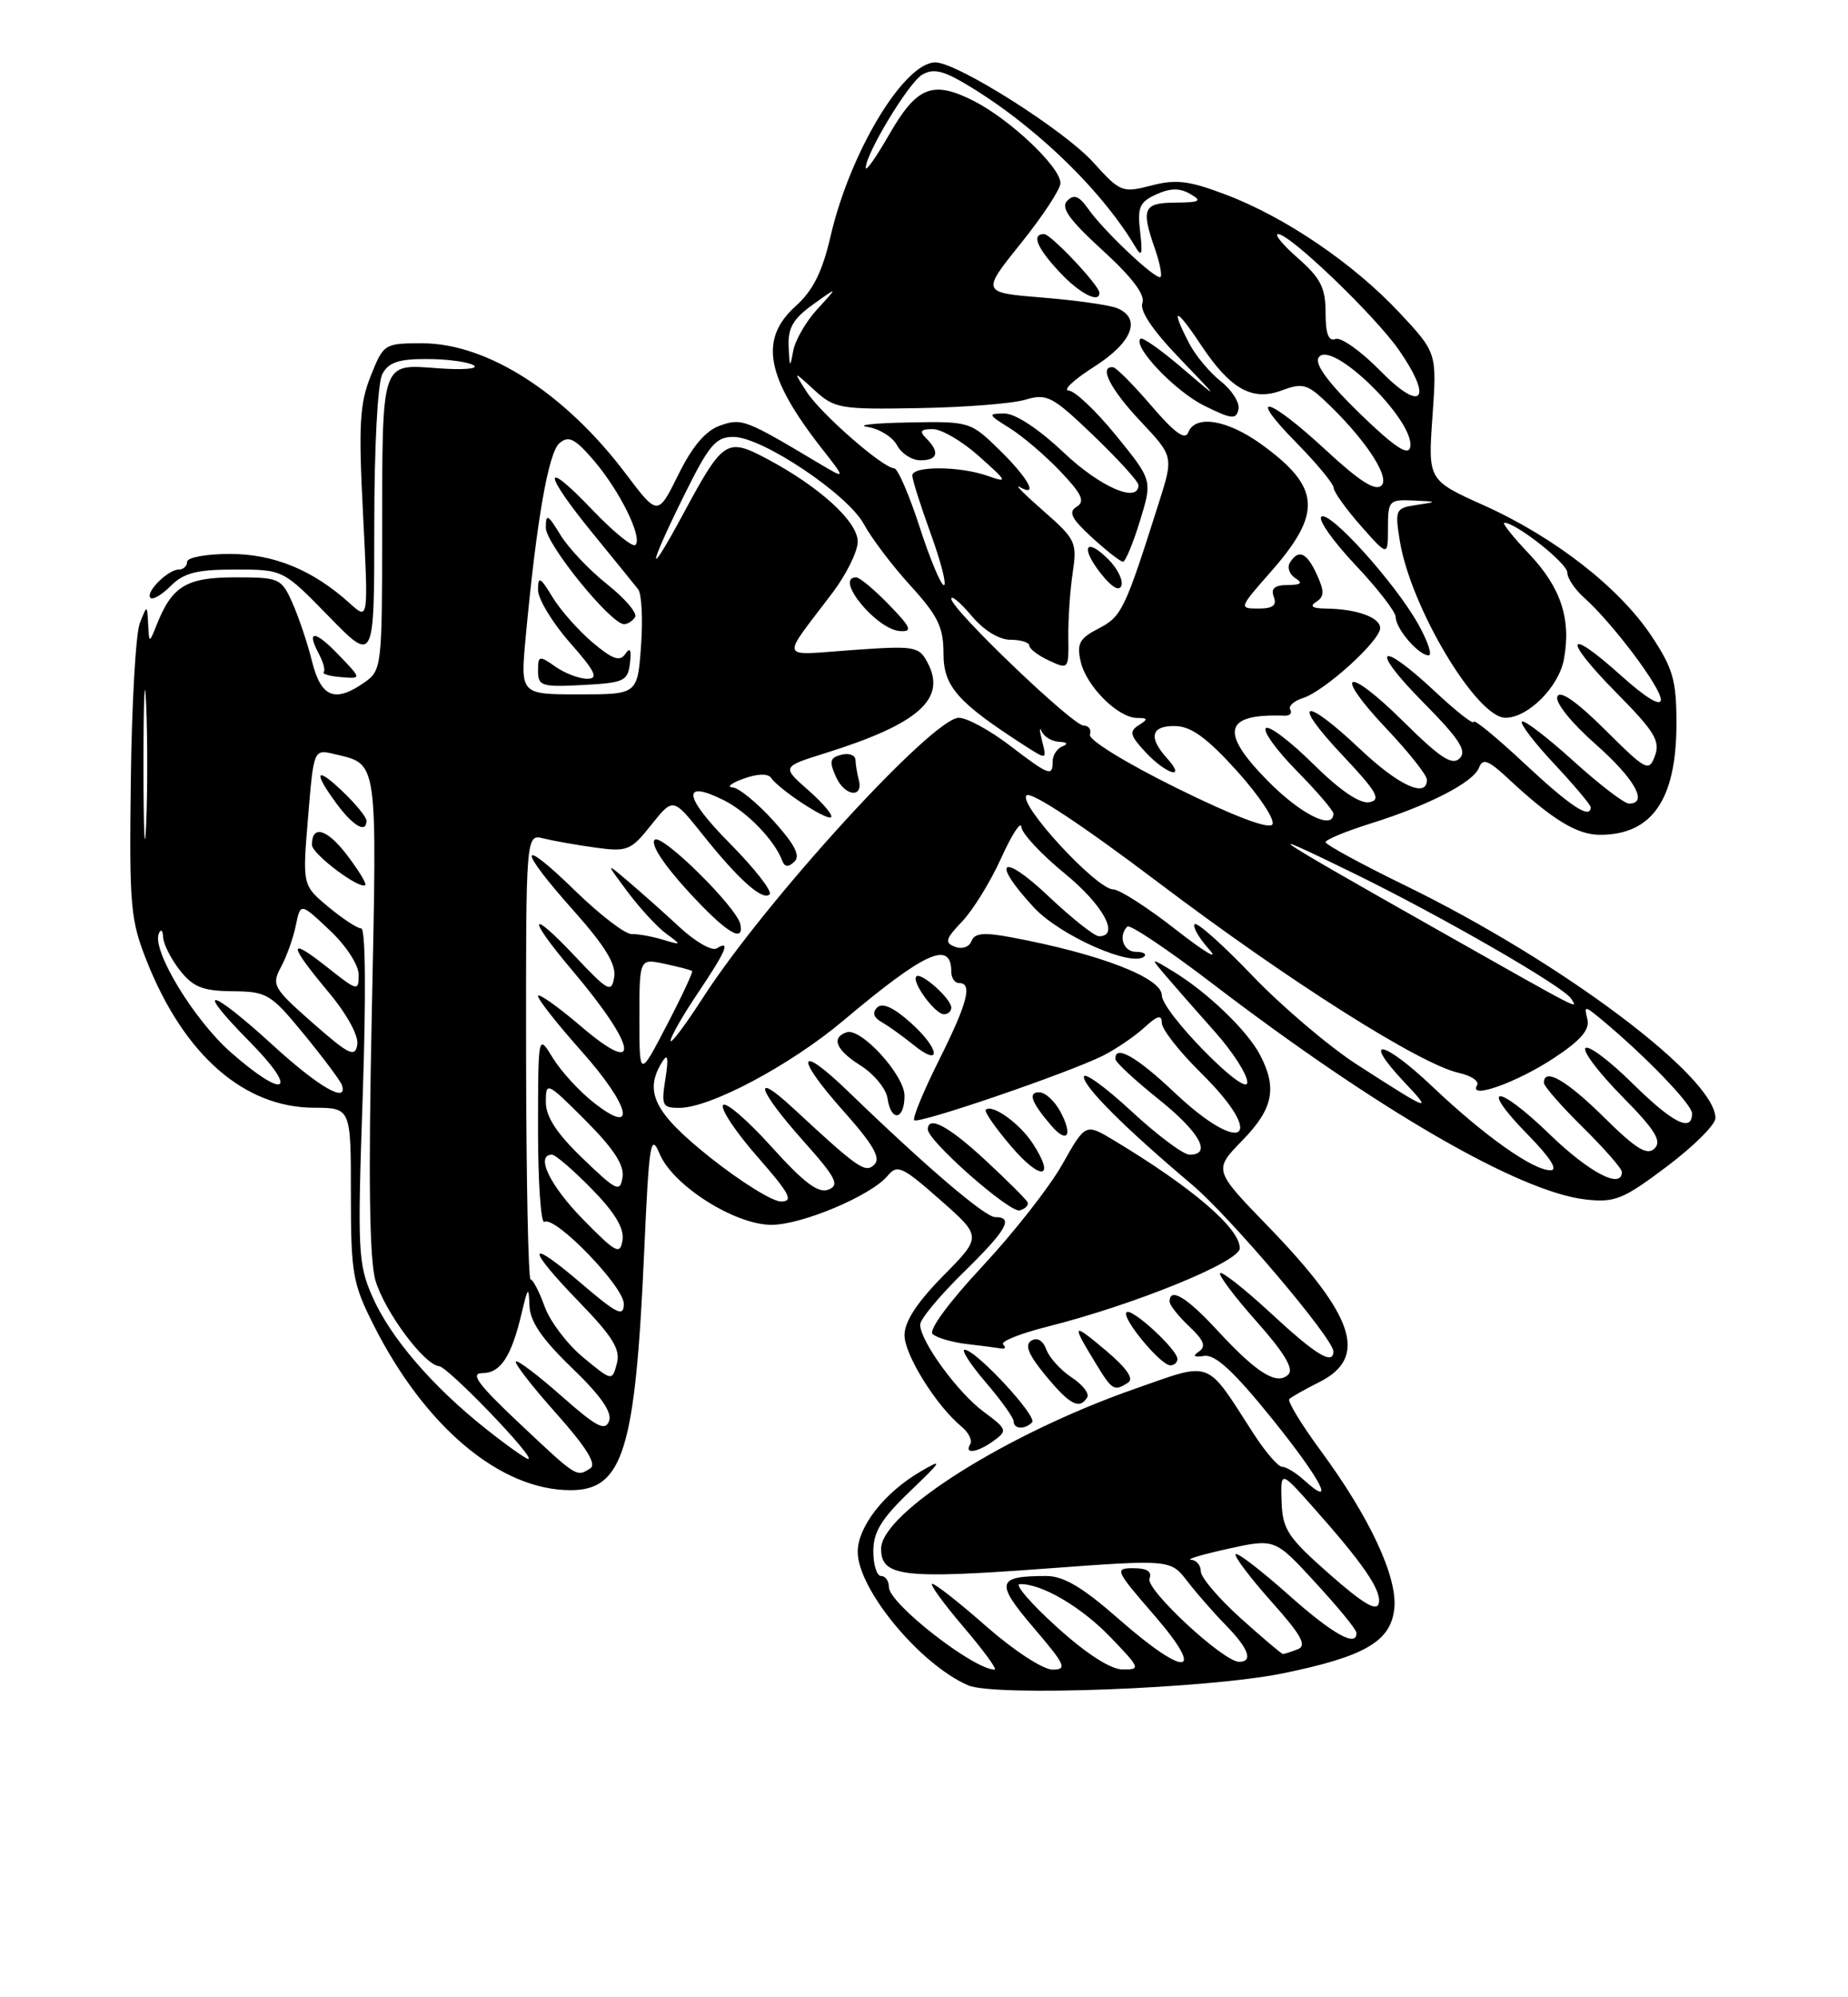 <?xml version="1.0" encoding="UTF-8" standalone="no"?>
<!DOCTYPE svg PUBLIC "-//W3C//DTD SVG 1.1//EN" "http://www.w3.org/Graphics/SVG/1.1/DTD/svg11.dtd" >
<svg xmlns="http://www.w3.org/2000/svg" xmlns:xlink="http://www.w3.org/1999/xlink" version="1.1" viewBox="0 0 237 256">
 <g >
 <path fill="currentColor"
d=" M 164.51 214.48 C 175.07 212.32 178.41 210.37 178.82 206.11 C 179.21 202.08 175.64 194.44 169.37 185.93 C 166.89 182.56 165.08 179.58 165.35 179.32 C 165.62 179.05 167.34 178.08 169.17 177.16 C 175.51 174.00 173.78 168.71 162.67 157.23 C 155.63 149.97 155.63 149.97 159.31 146.19 C 163.28 142.13 163.83 139.48 161.59 135.20 C 159.96 132.09 154.86 127.19 150.50 124.54 C 147.50 122.71 147.50 122.71 149.54 125.11 C 150.66 126.42 153.47 129.63 155.79 132.23 C 158.11 134.83 159.98 137.75 159.96 138.73 C 159.92 140.83 149.00 129.71 149.00 127.57 C 149.00 125.32 141.02 122.25 129.65 120.13 C 126.16 119.48 124.99 119.59 124.59 120.62 C 124.30 121.38 123.38 121.70 122.48 121.35 C 121.11 120.83 121.25 120.35 123.38 118.12 C 124.76 116.68 127.02 113.03 128.39 110.00 C 129.76 106.97 130.93 105.17 130.99 106.00 C 131.05 106.83 133.55 109.51 136.55 111.96 C 141.48 115.99 143.67 120.00 140.94 120.00 C 140.36 120.00 137.43 117.68 134.44 114.85 C 128.41 109.15 127.00 110.29 132.61 116.33 C 135.98 119.95 145.28 124.05 146.77 122.57 C 147.08 122.26 146.58 122.00 145.67 122.00 C 144.07 122.00 143.38 119.95 144.58 118.76 C 144.89 118.44 149.73 121.68 155.33 125.95 C 176.64 142.24 194.85 152.78 203.34 153.74 C 207.11 154.16 208.15 153.74 213.76 149.52 C 217.19 146.94 220.00 144.15 220.00 143.31 C 220.00 138.07 200.24 123.26 180.24 113.51 C 174.61 110.77 170.00 108.26 170.00 107.94 C 170.00 107.63 172.59 106.55 175.75 105.56 C 183.29 103.20 188.95 100.28 189.68 98.39 C 190.15 97.16 190.87 97.42 193.38 99.76 C 199.08 105.07 202.24 107.00 205.20 107.00 C 211.89 107.00 215.00 102.46 215.00 92.72 C 215.00 87.23 214.56 85.68 211.82 81.55 C 207.72 75.36 199.42 68.88 190.34 64.79 C 183.13 61.55 183.13 61.55 183.71 53.38 C 184.28 45.22 184.28 45.22 179.48 40.08 C 173.59 33.79 164.86 27.85 157.24 24.96 C 152.50 23.16 150.83 22.95 147.65 23.78 C 143.92 24.74 143.67 24.64 140.20 20.80 C 136.48 16.68 122.75 8.00 119.96 8.00 C 115.95 8.00 109.03 19.46 106.53 30.23 C 105.46 34.85 104.28 37.22 102.04 39.24 C 97.33 43.47 98.22 48.32 105.39 57.48 C 108.50 61.45 108.50 61.45 105.00 59.37 C 95.55 53.73 95.13 53.57 92.34 54.55 C 90.49 55.20 88.80 57.19 87.00 60.83 C 84.36 66.16 84.36 66.16 80.23 60.69 C 72.44 50.37 62.48 44.00 54.15 44.00 C 49.29 44.00 49.19 44.06 47.54 48.20 C 46.12 51.75 45.97 54.47 46.56 65.95 C 47.25 79.50 47.25 79.50 44.88 77.35 C 40.14 73.06 35.14 71.00 29.47 71.00 C 26.46 71.00 24.00 71.45 24.00 72.00 C 24.00 72.55 23.52 73.00 22.93 73.00 C 21.54 73.00 18.60 75.93 19.30 76.63 C 19.59 76.93 20.77 76.23 21.92 75.08 C 23.58 73.42 25.25 73.00 30.15 73.00 C 36.31 73.00 36.31 73.00 42.15 78.99 C 48.00 84.99 48.00 84.99 48.00 67.43 C 48.00 57.24 48.43 49.06 49.04 47.93 C 49.84 46.44 51.14 46.00 54.79 46.02 C 57.38 46.02 60.07 46.39 60.76 46.83 C 61.45 47.27 59.38 47.44 56.15 47.20 C 48.80 46.67 49.03 45.98 49.01 68.69 C 49.00 85.32 48.93 85.94 46.78 87.44 C 42.95 90.13 41.18 89.42 40.01 84.75 C 39.43 82.41 38.29 79.04 37.49 77.25 C 36.09 74.12 35.82 74.00 30.17 74.00 C 23.93 74.00 22.08 75.11 20.12 80.02 C 19.13 82.50 19.13 82.50 19.00 80.00 C 18.87 77.50 18.87 77.50 17.94 79.84 C 17.42 81.12 16.90 90.12 16.78 99.84 C 16.57 116.24 16.72 117.91 18.86 123.28 C 23.63 135.24 31.31 141.95 40.25 141.98 C 45.00 142.00 45.00 142.00 45.00 153.03 C 45.00 163.22 45.22 164.49 47.91 169.83 C 54.52 182.92 64.17 191.00 73.17 191.00 C 79.90 191.00 81.48 185.91 82.61 160.52 C 83.24 146.42 83.44 145.14 84.60 147.90 C 86.31 151.97 94.26 157.00 98.95 156.99 C 102.88 156.98 111.75 153.23 113.85 150.69 C 115.07 149.21 115.73 149.52 120.56 153.78 C 125.93 158.50 125.93 158.50 120.96 163.53 C 117.61 166.93 116.00 169.39 116.00 171.13 C 116.00 173.66 120.08 180.19 123.32 182.86 C 124.23 183.61 124.73 184.63 124.43 185.11 C 123.60 186.45 125.37 186.18 127.47 184.65 C 129.22 183.37 129.15 183.17 126.18 180.97 C 122.81 178.49 117.99 171.87 118.01 169.77 C 118.02 169.07 120.50 166.09 123.51 163.14 C 129.10 157.67 130.07 156.00 127.63 156.00 C 126.32 156.00 118.77 149.55 108.75 139.87 C 102.26 133.60 101.86 135.33 108.17 142.41 C 111.95 146.64 112.98 148.42 112.15 149.25 C 110.98 150.42 110.12 149.82 101.75 142.07 C 96.37 137.08 97.13 139.62 102.99 146.20 C 107.23 150.95 107.72 151.90 106.24 152.48 C 104.94 152.99 103.08 151.58 98.90 146.94 C 95.81 143.52 93.03 141.14 92.72 141.65 C 92.40 142.16 94.40 145.15 97.16 148.29 C 101.29 153.00 101.81 154.00 100.16 154.00 C 99.06 154.00 94.98 151.46 91.08 148.36 C 83.84 142.59 82.51 139.89 84.99 136.00 C 85.64 134.97 85.75 135.68 85.34 138.25 C 84.79 141.70 84.93 142.00 87.12 142.00 C 91.07 142.00 101.32 136.55 108.11 130.85 C 118.65 121.98 122.00 120.47 122.00 124.56 C 122.00 125.35 122.45 126.00 123.00 126.00 C 124.76 126.00 124.09 128.55 120.40 135.93 C 118.42 139.89 117.00 143.33 117.25 143.58 C 117.78 144.11 137.09 137.50 141.49 135.29 C 143.14 134.45 145.51 132.84 146.75 131.71 C 148.45 130.15 149.00 130.01 149.00 131.11 C 149.00 131.92 151.25 134.79 154.00 137.50 C 162.60 145.97 159.39 148.32 150.59 140.00 C 145.76 135.43 142.93 133.83 143.05 135.75 C 143.07 136.16 145.55 138.46 148.55 140.86 C 153.86 145.11 155.48 148.00 152.56 148.00 C 151.76 148.00 148.39 145.48 145.06 142.39 C 141.73 139.31 139.00 137.34 139.00 138.02 C 139.00 139.33 144.28 144.59 152.85 151.82 C 157.75 155.95 171.00 171.57 171.00 173.21 C 171.00 175.03 168.76 173.67 163.03 168.36 C 159.68 165.26 156.73 162.93 156.48 163.18 C 156.24 163.43 158.34 166.22 161.15 169.38 C 164.66 173.32 165.95 175.45 165.24 176.16 C 163.78 177.62 161.20 176.02 156.17 170.57 C 152.21 166.27 150.00 164.93 150.00 166.83 C 150.00 167.28 151.13 168.71 152.51 170.01 C 154.40 171.78 154.71 172.58 153.76 173.23 C 152.89 173.82 153.10 173.99 154.45 173.79 C 155.87 173.58 158.29 175.83 163.20 181.92 C 169.51 189.76 171.44 193.52 167.18 189.66 C 166.17 188.75 164.93 188.00 164.42 188.00 C 163.91 188.00 162.27 186.08 160.76 183.75 C 154.53 174.09 155.60 174.49 145.46 178.04 C 129.14 183.74 113.00 193.92 113.00 198.51 C 113.00 202.08 115.77 202.41 134.10 201.05 C 150.11 199.87 150.11 199.87 152.28 202.68 C 153.47 204.23 155.70 206.77 157.23 208.33 C 160.13 211.29 160.75 213.00 158.91 213.00 C 156.90 213.00 146.89 203.72 147.42 202.34 C 147.77 201.43 147.10 201.00 145.37 201.00 C 142.91 201.00 143.01 201.24 148.00 207.00 C 154.79 214.83 152.14 215.12 143.46 207.50 C 138.83 203.44 136.41 202.00 134.18 202.00 C 127.81 202.00 127.60 202.82 132.55 208.62 C 136.64 213.40 136.91 214.00 134.98 214.00 C 133.77 214.00 130.03 211.56 126.54 208.50 C 123.10 205.47 119.96 203.00 119.56 203.00 C 119.17 203.00 120.96 205.47 123.54 208.50 C 126.13 211.53 127.93 214.00 127.56 214.00 C 124.87 214.00 114.00 205.53 114.00 203.43 C 114.00 202.64 113.55 202.00 113.00 202.00 C 112.45 202.00 112.00 200.57 112.00 198.83 C 112.00 196.36 113.03 194.67 116.70 191.15 C 120.83 187.20 121.00 186.89 118.10 188.58 C 113.44 191.29 110.00 195.68 110.00 198.90 C 110.00 203.69 117.98 213.33 124.15 216.01 C 127.54 217.48 154.92 216.44 164.51 214.48 Z  M 132.36 182.31 C 133.10 181.57 125.15 173.00 123.71 173.00 C 123.24 173.00 124.45 174.88 126.42 177.18 C 128.39 179.48 130.00 181.73 130.00 182.18 C 130.00 183.18 131.41 183.26 132.36 182.31 Z  M 139.43 179.11 C 139.74 178.62 138.84 177.47 137.44 176.55 C 136.04 175.63 134.58 174.03 134.19 172.98 C 133.76 171.81 133.02 171.37 132.26 171.84 C 131.38 172.38 131.89 173.63 134.09 176.30 C 137.19 180.06 138.44 180.71 139.43 179.11 Z  M 144.67 177.22 C 145.46 176.73 144.49 175.34 141.78 173.06 C 137.48 169.45 137.38 169.59 140.52 174.74 C 142.64 178.22 142.88 178.36 144.67 177.22 Z  M 151.00 174.19 C 151.00 172.97 145.11 167.56 144.47 168.20 C 143.78 168.88 148.84 175.00 150.09 175.00 C 150.59 175.00 151.00 174.63 151.00 174.19 Z  M 128.65 172.32 C 128.28 171.95 130.80 170.93 134.25 170.06 C 145.47 167.24 159.00 161.73 159.00 159.99 C 159.00 157.42 152.91 152.21 142.85 146.16 C 139.21 143.97 139.21 143.97 136.23 149.25 C 134.59 152.16 129.97 158.04 125.98 162.32 C 121.74 166.86 119.08 170.47 119.60 170.98 C 120.10 171.46 122.08 172.04 124.00 172.27 C 125.92 172.49 127.91 172.75 128.42 172.84 C 128.92 172.93 129.03 172.69 128.65 172.32 Z  M 131.79 154.11 C 131.63 153.75 129.20 151.33 126.40 148.73 C 121.67 144.35 119.02 142.92 118.99 144.75 C 118.96 146.22 129.53 155.52 130.79 155.14 C 131.50 154.93 131.95 154.46 131.79 154.11 Z  M 132.42 146.52 C 130.74 143.96 127.22 141.45 126.42 142.25 C 126.20 142.47 127.68 144.60 129.71 146.97 C 133.53 151.43 135.43 151.12 132.42 146.52 Z  M 136.00 142.50 C 135.26 141.12 134.04 140.00 133.27 140.00 C 131.79 140.00 132.26 141.28 134.81 144.26 C 136.88 146.66 137.63 145.55 136.00 142.50 Z  M 116.00 140.44 C 116.00 137.81 110.42 131.69 108.58 132.31 C 106.56 132.98 107.21 134.58 110.29 136.52 C 112.06 137.62 113.64 139.54 113.82 140.77 C 114.26 143.84 116.00 143.59 116.00 140.44 Z  M 116.82 131.11 C 114.61 129.13 113.16 128.47 112.50 129.13 C 111.83 129.79 112.03 130.42 113.09 131.02 C 113.96 131.52 115.76 132.80 117.09 133.88 C 120.81 136.91 120.57 134.48 116.82 131.11 Z  M 122.00 129.15 C 122.00 128.02 118.11 124.55 117.52 125.15 C 116.85 125.81 119.91 130.00 121.06 130.00 C 121.58 130.00 122.00 129.62 122.00 129.15 Z  M 43.51 84.02 C 40.41 80.77 39.22 80.67 40.88 83.78 C 41.46 84.86 41.74 85.92 41.51 86.15 C 41.28 86.38 42.28 86.67 43.74 86.79 C 46.38 87.01 46.38 87.01 43.51 84.02 Z  M 135.50 208.51 C 132.20 205.52 130.08 203.06 130.78 203.04 C 133.56 202.95 138.69 205.96 142.45 209.88 C 146.25 213.84 146.31 214.00 143.95 213.98 C 142.41 213.96 139.28 211.94 135.50 208.51 Z  M 159.11 207.41 C 156.30 204.88 154.00 202.18 154.00 201.41 C 154.00 200.63 153.44 199.96 152.75 199.92 C 152.06 199.87 154.20 199.24 157.50 198.51 C 163.50 197.19 163.50 197.19 168.70 202.85 C 171.57 205.96 173.93 208.84 173.95 209.25 C 174.08 211.23 170.93 209.48 165.20 204.37 C 161.74 201.29 158.71 198.96 158.47 199.20 C 158.23 199.44 160.27 202.15 163.00 205.22 C 166.93 209.62 167.65 210.92 166.41 211.40 C 165.54 211.73 164.70 212.00 164.53 212.00 C 164.36 212.00 161.92 209.93 159.11 207.41 Z  M 170.50 201.76 C 165.15 197.05 164.49 196.05 164.36 192.49 C 164.23 188.50 164.23 188.50 168.24 193.00 C 174.82 200.38 177.18 203.82 176.83 205.47 C 176.59 206.61 174.89 205.62 170.50 201.76 Z  M 66.64 182.46 C 61.32 177.45 60.24 176.00 61.85 176.00 C 64.20 176.00 65.59 173.87 66.90 168.31 C 67.70 164.94 67.81 164.83 67.90 167.34 C 67.97 169.38 69.49 171.61 73.36 175.34 C 77.05 178.89 78.53 181.01 78.11 182.14 C 77.61 183.48 76.49 182.89 72.03 178.95 C 69.02 176.29 66.38 174.29 66.16 174.51 C 65.94 174.73 68.27 177.73 71.34 181.17 C 75.20 185.50 76.54 187.67 75.71 188.20 C 73.92 189.34 74.04 189.42 66.64 182.46 Z  M 62.34 183.16 C 55.47 177.72 50.09 171.47 47.78 166.24 C 45.91 162.01 45.83 160.43 46.52 140.37 C 46.95 127.66 46.88 119.00 46.33 119.00 C 45.83 119.00 43.93 117.75 42.10 116.23 C 38.78 113.46 38.78 113.46 39.51 104.74 C 40.23 96.02 40.23 96.02 42.87 96.65 C 48.52 98.00 48.36 96.91 47.68 129.95 C 47.23 151.26 47.38 161.53 48.16 164.15 C 49.37 168.17 54.40 174.93 56.32 175.11 C 57.50 175.23 68.82 187.00 67.75 187.00 C 67.44 187.00 65.00 185.27 62.34 183.16 Z  M 44.49 109.58 C 41.93 106.22 39.98 105.67 40.01 108.31 C 40.03 109.47 46.15 114.07 46.85 113.44 C 47.04 113.27 45.98 111.53 44.49 109.58 Z  M 47.00 105.19 C 47.00 104.74 45.65 103.08 44.00 101.50 C 40.48 98.12 40.09 98.85 43.19 103.04 C 45.31 105.90 47.00 106.86 47.00 105.19 Z  M 74.80 173.99 C 72.77 172.32 70.54 169.38 69.85 167.47 C 69.16 165.56 68.35 164.00 68.05 164.00 C 67.75 163.99 67.49 151.15 67.47 135.44 C 67.44 106.89 67.44 106.89 69.72 107.47 C 70.98 107.78 73.96 108.31 76.36 108.64 C 80.46 109.20 80.90 109.02 83.52 105.73 C 86.32 102.23 86.32 102.23 90.02 106.86 C 94.67 112.70 97.81 115.52 98.70 114.63 C 99.08 114.26 96.78 111.31 93.59 108.09 C 87.66 102.10 87.35 99.83 92.85 102.58 C 95.81 104.05 99.36 107.73 100.31 110.30 C 100.62 111.14 101.09 111.19 101.87 110.45 C 102.68 109.70 101.94 108.25 99.19 105.20 C 97.09 102.89 94.73 100.96 93.94 100.92 C 93.15 100.88 93.79 100.37 95.37 99.80 C 97.09 99.17 98.48 99.12 98.87 99.68 C 99.93 101.21 106.08 105.25 106.59 104.74 C 106.85 104.48 105.53 102.92 103.66 101.28 C 100.25 98.28 100.25 98.28 105.88 96.52 C 117.84 92.77 121.45 89.57 118.94 84.90 C 117.85 82.84 117.30 82.75 109.30 83.32 C 99.75 83.99 100.05 84.86 106.75 76.00 C 108.54 73.63 110.00 70.68 110.00 69.42 C 110.00 66.85 105.10 62.39 98.36 58.81 C 93.17 56.06 92.75 56.34 87.54 66.02 C 82.91 74.60 83.03 72.99 87.72 63.52 C 90.94 57.01 91.79 56.00 94.06 56.00 C 97.74 56.00 108.76 63.38 110.80 67.20 C 111.74 68.95 114.41 72.48 116.75 75.05 C 120.29 78.93 121.00 80.39 121.00 83.77 C 121.00 87.98 122.80 90.03 131.38 95.55 C 134.26 97.40 134.26 97.40 133.64 94.95 C 133.30 93.60 133.28 93.06 133.59 93.75 C 133.91 94.44 134.92 95.04 135.83 95.08 C 136.87 95.13 137.03 95.35 136.25 95.66 C 135.56 95.94 135.00 96.80 135.00 97.58 C 135.00 99.59 134.58 99.43 129.43 95.50 C 126.91 93.58 124.00 92.00 122.97 92.00 C 119.61 92.00 98.19 115.41 90.13 127.91 C 87.86 131.43 86.00 133.90 86.00 133.39 C 86.00 132.89 87.58 130.13 89.50 127.28 C 93.14 121.86 93.75 120.42 91.91 121.56 C 91.31 121.93 89.17 120.71 87.16 118.84 C 85.15 116.98 82.18 114.34 80.58 112.98 C 77.65 110.50 77.65 110.50 80.49 114.31 C 82.05 116.40 84.26 118.80 85.41 119.65 C 87.46 121.16 87.46 121.17 85.00 120.44 C 83.62 120.02 81.83 119.70 81.00 119.72 C 80.17 119.74 76.91 117.24 73.75 114.16 C 66.42 107.02 66.31 108.60 73.58 116.74 C 77.58 121.23 79.04 123.61 78.77 125.24 C 78.43 127.31 78.01 127.09 73.70 122.52 C 67.78 116.26 67.56 117.48 73.36 124.34 C 81.74 134.24 82.37 138.27 74.50 131.54 C 71.47 128.96 69.00 127.22 69.00 127.67 C 69.01 128.13 71.52 131.31 74.58 134.74 C 80.84 141.77 81.79 145.77 76.14 141.32 C 74.29 139.87 71.93 137.29 70.89 135.59 C 69.01 132.50 69.01 132.50 69.00 144.81 C 69.00 151.58 69.37 156.89 69.82 156.61 C 71.17 155.78 80.00 164.89 80.00 167.11 C 80.00 168.85 79.17 168.45 74.50 164.46 C 67.49 158.47 67.41 159.80 74.36 166.97 C 78.61 171.36 79.59 172.97 79.11 174.77 C 78.50 177.04 78.50 177.04 74.80 173.99 Z  M 94.95 118.47 C 94.49 116.28 84.84 106.76 83.96 107.64 C 83.40 108.20 85.08 110.78 88.27 114.26 C 93.04 119.47 95.47 121.00 94.95 118.47 Z  M 110.12 99.88 C 109.92 99.12 109.73 98.00 109.71 97.39 C 109.68 96.78 108.87 96.48 107.90 96.74 C 106.42 97.12 106.31 97.59 107.24 99.63 C 108.38 102.12 110.80 102.33 110.12 99.88 Z  M 114.00 77.50 C 112.13 75.58 110.25 74.00 109.80 74.00 C 106.92 74.00 112.42 80.73 115.45 80.89 C 117.07 80.98 116.83 80.42 114.00 77.50 Z  M 74.75 156.27 C 70.51 151.95 68.62 148.00 70.79 148.00 C 71.23 148.00 73.52 149.97 75.88 152.38 C 78.82 155.37 80.07 157.44 79.84 158.93 C 79.53 160.89 79.03 160.63 74.75 156.27 Z  M 74.75 148.50 C 71.38 145.26 70.00 143.14 70.00 141.23 C 70.00 138.60 70.15 138.67 75.09 143.61 C 78.69 147.22 80.08 149.34 79.84 150.88 C 79.53 152.87 79.09 152.67 74.75 148.50 Z  M 198.71 145.36 C 191.92 138.79 189.56 138.94 196.02 145.52 C 198.83 148.39 199.85 150.00 198.85 150.00 C 196.59 150.00 190.38 145.60 183.70 139.27 C 177.37 133.26 174.53 132.79 180.07 138.67 C 183.85 142.67 183.45 142.52 174.00 136.43 C 170.43 134.12 164.41 129.01 160.63 125.07 C 156.86 121.13 153.52 118.15 153.21 118.45 C 152.91 118.76 153.75 120.22 155.08 121.70 C 156.41 123.18 154.51 122.05 150.86 119.20 C 147.21 116.34 143.57 114.00 142.78 114.00 C 140.64 114.00 130.54 103.06 131.65 101.95 C 132.21 101.39 138.77 105.72 148.54 113.10 C 165.23 125.72 182.15 136.44 187.11 137.52 C 188.71 137.88 189.75 138.59 189.42 139.12 C 188.28 140.97 194.49 138.77 199.26 135.63 C 202.70 133.37 203.90 131.99 203.58 130.66 C 203.15 128.88 203.21 128.88 205.32 130.62 C 210.95 135.28 217.00 141.55 217.00 142.71 C 217.00 145.21 214.51 143.94 209.31 138.81 C 206.41 135.95 203.73 133.94 203.33 134.33 C 202.94 134.73 205.05 137.51 208.02 140.52 C 212.26 144.81 213.15 146.25 212.20 147.20 C 211.25 148.15 209.85 147.30 205.71 143.21 C 200.88 138.44 198.00 136.79 198.00 138.79 C 198.00 139.22 200.25 141.79 203.00 144.50 C 205.75 147.21 208.00 149.78 208.00 150.21 C 208.00 152.49 203.84 150.32 198.71 145.36 Z  M 35.00 133.97 C 26.82 126.50 24.76 126.17 32.00 133.50 C 38.44 140.02 36.62 141.05 29.59 134.87 C 24.87 130.71 19.48 121.84 20.36 119.67 C 20.63 119.01 20.88 119.21 20.92 120.12 C 20.96 121.00 21.93 122.92 23.07 124.37 C 24.77 126.52 25.99 127.01 29.82 127.05 C 34.26 127.09 34.73 127.38 39.00 132.59 C 41.48 135.61 43.65 138.52 43.83 139.04 C 44.70 141.54 40.89 139.36 35.00 133.97 Z  M 82.00 130.49 C 82.00 122.84 82.00 122.84 85.25 123.54 C 87.04 123.92 88.62 124.33 88.76 124.46 C 88.90 124.58 87.44 127.71 85.51 131.41 C 82.00 138.15 82.00 138.15 82.00 130.49 Z  M 40.11 131.12 C 35.02 126.64 34.80 126.24 36.04 123.94 C 36.76 122.60 37.62 120.20 37.94 118.60 C 38.54 115.70 38.54 115.70 42.27 119.22 C 44.40 121.22 46.00 123.69 46.00 124.95 C 46.00 127.08 45.84 127.04 42.00 124.00 C 36.90 119.96 36.93 120.94 42.07 127.09 C 44.49 129.97 46.01 132.75 45.82 133.90 C 45.54 135.59 44.76 135.20 40.11 131.12 Z  M 184.00 118.97 C 162.37 106.74 160.77 105.66 173.65 111.95 C 184.95 117.48 200.56 126.47 201.50 128.01 C 202.36 129.39 203.30 129.88 184.00 118.97 Z  M 18.40 98.00 C 18.40 89.47 18.56 85.99 18.74 90.25 C 18.93 94.51 18.93 101.49 18.74 105.75 C 18.56 110.01 18.40 106.53 18.40 98.00 Z  M 150.95 101.03 C 144.40 97.80 139.56 94.82 139.78 94.16 C 139.99 93.52 139.63 93.00 138.97 93.00 C 137.57 93.00 122.00 78.09 122.00 76.75 C 122.00 76.25 123.17 77.23 124.59 78.92 C 126.16 80.79 128.12 82.00 129.59 82.00 C 130.92 82.00 132.00 82.34 132.01 82.75 C 132.01 83.16 133.15 84.03 134.54 84.67 C 137.03 85.83 137.07 85.78 137.01 81.67 C 136.98 79.38 137.23 75.66 137.57 73.41 C 138.15 69.52 137.95 69.11 133.84 65.51 C 131.45 63.42 130.06 62.03 130.75 62.41 C 133.26 63.83 131.90 61.31 128.21 57.70 C 124.44 54.02 124.37 54.00 116.46 54.15 C 112.08 54.23 109.74 54.49 111.25 54.72 C 112.76 54.95 114.47 56.00 115.04 57.07 C 115.60 58.13 116.95 59.00 118.04 59.00 C 120.27 59.00 120.55 57.95 118.80 56.20 C 117.87 55.27 118.05 55.00 119.63 55.00 C 120.75 55.00 123.43 56.57 125.58 58.50 C 129.22 61.75 129.30 61.92 126.68 61.00 C 123.11 59.73 117.00 59.70 117.00 60.95 C 117.00 61.48 118.07 64.85 119.38 68.45 C 120.68 72.05 121.44 75.00 121.05 75.00 C 120.67 75.00 119.26 71.63 117.93 67.52 C 116.59 63.40 115.13 60.02 114.67 60.02 C 113.22 59.99 105.23 53.00 103.43 50.19 C 101.71 47.50 101.71 47.50 104.44 50.00 C 107.03 52.37 107.73 52.49 117.84 52.31 C 123.70 52.21 129.85 51.73 131.50 51.23 C 134.27 50.41 134.95 50.76 140.25 55.84 C 143.41 58.87 146.00 61.72 146.00 62.17 C 146.00 64.57 141.09 62.43 136.41 58.00 C 133.19 54.96 130.21 53.00 128.81 53.00 C 126.64 53.01 126.68 53.12 129.50 54.88 C 131.15 55.91 134.07 58.40 135.99 60.42 C 138.75 63.32 139.19 64.27 138.08 64.95 C 136.97 65.63 137.40 66.47 140.06 68.91 C 141.92 70.61 143.70 72.00 144.02 72.00 C 144.33 72.00 145.31 69.65 146.19 66.78 C 147.80 61.56 147.80 61.56 143.15 55.84 C 140.59 52.69 137.85 50.09 137.05 50.06 C 136.26 50.03 137.72 48.66 140.30 47.02 C 145.23 43.90 146.44 40.81 143.25 39.49 C 142.29 39.10 137.98 38.49 133.68 38.14 C 125.85 37.50 125.85 37.50 130.93 31.18 C 133.72 27.71 136.00 24.24 136.00 23.47 C 136.00 21.42 129.58 15.34 124.92 12.96 C 119.60 10.25 117.58 11.06 113.99 17.32 C 112.35 20.17 111.03 22.05 111.03 21.50 C 111.06 19.65 116.48 10.68 118.23 9.60 C 119.53 8.80 120.75 9.00 123.23 10.41 C 132.02 15.45 141.06 24.01 145.57 31.58 C 146.43 33.03 146.56 32.66 146.22 29.72 C 145.85 26.57 146.14 25.89 148.28 24.92 C 150.09 24.09 151.30 24.08 152.64 24.86 C 154.21 25.77 153.92 25.94 150.75 25.97 C 146.63 26.00 146.31 26.72 148.12 31.90 C 148.73 33.66 149.05 35.28 148.84 35.50 C 148.33 36.00 141.56 29.63 139.55 26.76 C 138.39 25.12 137.74 24.86 136.87 25.73 C 136.00 26.60 137.11 28.16 141.41 32.09 C 145.19 35.54 146.90 37.81 146.51 38.83 C 146.13 39.81 147.81 42.32 151.21 45.86 C 156.50 51.36 156.50 51.36 151.60 47.17 C 148.90 44.86 146.50 43.17 146.26 43.41 C 145.24 44.42 150.67 50.12 154.42 51.99 C 157.96 53.74 158.54 53.81 158.83 52.46 C 159.01 51.61 157.99 50.00 156.56 48.87 C 155.13 47.74 153.29 45.54 152.48 43.96 C 150.05 39.26 150.80 39.35 153.97 44.14 C 157.79 49.90 160.60 51.48 164.44 50.02 C 166.91 49.09 167.64 49.25 169.75 51.22 C 174.87 55.99 178.31 61.09 177.18 62.22 C 176.40 63.00 174.39 61.72 169.99 57.65 C 162.57 50.78 159.72 50.11 166.29 56.78 C 168.88 59.42 171.02 62.00 171.04 62.53 C 171.06 63.07 172.64 65.26 174.54 67.42 C 178.00 71.33 178.00 71.33 178.00 67.67 C 178.00 64.17 178.15 64.01 181.25 64.15 C 184.38 64.29 184.40 64.32 181.67 64.72 C 178.96 65.13 178.88 65.31 179.52 69.32 C 180.90 77.83 189.37 92.00 193.07 92.00 C 195.95 92.00 199.90 88.07 200.56 84.53 C 201.53 79.35 200.18 75.28 196.06 70.95 C 194.00 68.78 192.59 67.00 192.92 67.00 C 194.42 67.00 201.00 72.20 201.00 73.38 C 201.00 74.10 201.97 75.55 203.15 76.60 C 206.76 79.81 213.00 88.09 213.00 89.68 C 213.00 90.62 211.05 89.43 207.86 86.56 C 200.74 80.16 200.37 81.79 207.34 88.84 C 212.16 93.71 212.94 94.98 212.25 96.85 C 211.47 98.97 211.15 98.81 205.83 93.52 C 202.13 89.86 200.05 88.42 199.72 89.29 C 199.43 90.04 201.54 92.67 204.61 95.37 C 209.64 99.81 211.44 103.00 208.91 103.00 C 208.31 103.00 205.08 100.53 201.74 97.50 C 198.40 94.48 195.45 92.22 195.18 92.49 C 194.91 92.75 196.79 95.21 199.35 97.94 C 201.91 100.68 204.00 103.16 204.00 103.46 C 204.00 105.08 201.38 103.35 195.54 97.89 C 191.94 94.52 189.00 92.11 189.00 92.52 C 189.00 92.94 186.77 91.19 184.04 88.64 C 176.80 81.86 175.54 82.96 182.49 89.99 C 187.15 94.70 188.16 96.24 187.20 97.20 C 186.24 98.16 184.71 97.16 180.02 92.52 C 172.62 85.19 170.78 85.96 177.84 93.43 C 180.68 96.43 183.00 99.36 183.00 99.94 C 183.00 102.36 179.37 100.69 174.41 96.00 C 167.16 89.15 165.47 89.68 172.10 96.73 C 176.58 101.47 177.18 102.52 175.63 102.82 C 174.41 103.06 171.89 101.35 168.40 97.91 C 165.46 95.00 162.73 92.94 162.34 93.33 C 161.94 93.72 163.73 96.19 166.31 98.81 C 168.89 101.43 171.00 103.89 171.00 104.28 C 171.00 106.47 166.81 104.37 162.58 100.08 C 156.36 93.77 156.96 91.45 164.74 91.73 C 165.42 91.75 165.75 91.41 165.47 90.96 C 165.20 90.51 165.93 89.84 167.10 89.47 C 169.87 88.59 177.00 82.13 177.00 80.50 C 177.00 79.13 173.97 78.04 170.00 78.00 C 168.30 77.98 167.91 77.71 168.80 77.14 C 169.84 76.48 169.86 75.78 168.89 73.66 C 167.59 70.81 166.53 70.33 165.43 72.11 C 165.05 72.72 165.36 73.62 166.12 74.10 C 167.13 74.74 166.87 74.97 165.14 74.98 C 163.46 75.00 162.95 75.43 163.36 76.50 C 163.78 77.59 163.24 78.00 161.38 78.00 C 158.87 78.00 158.89 77.93 162.94 73.33 C 169.61 65.76 169.38 62.46 161.80 56.97 C 157.39 53.78 153.28 53.11 152.38 55.44 C 151.99 56.46 150.62 55.47 147.67 52.02 C 145.37 49.34 143.16 47.11 142.75 47.07 C 140.87 46.89 142.39 49.88 146.27 54.00 C 150.51 58.50 150.51 58.50 148.60 64.50 C 144.27 78.16 143.86 79.02 140.90 80.55 C 138.44 81.82 138.07 82.49 138.59 84.78 C 139.30 87.93 143.35 91.99 145.81 92.02 C 147.24 92.03 147.27 92.17 146.03 92.96 C 144.78 93.75 144.93 94.29 146.95 96.45 C 149.65 99.32 152.23 100.01 149.65 97.17 C 147.23 94.49 147.63 92.99 150.75 93.06 C 152.79 93.11 154.84 94.61 158.68 98.87 C 161.52 102.03 163.55 105.09 163.18 105.67 C 162.75 106.33 158.23 104.62 150.95 101.03 Z  M 181.86 79.96 C 178.87 74.64 170.42 65.30 169.45 66.24 C 169.03 66.65 171.01 69.43 173.84 72.43 C 176.68 75.43 179.00 78.43 179.00 79.11 C 179.00 80.59 181.94 84.00 183.22 84.00 C 183.72 84.00 183.11 82.18 181.86 79.96 Z  M 142.15 71.70 C 139.22 68.78 138.51 70.11 141.18 73.51 C 142.58 75.28 143.55 75.85 143.82 75.05 C 144.05 74.36 143.30 72.85 142.15 71.70 Z  M 141.00 37.53 C 141.00 36.61 134.77 30.00 133.90 30.00 C 132.25 30.00 132.97 31.76 135.90 34.89 C 138.44 37.61 141.00 38.94 141.00 37.53 Z  M 67.41 81.75 C 68.80 66.77 70.33 57.97 71.76 56.79 C 72.94 55.80 73.75 56.22 76.17 59.04 C 79.51 62.95 82.44 68.90 81.49 69.85 C 81.14 70.19 78.64 68.15 75.93 65.31 C 69.53 58.61 69.58 60.47 76.01 68.35 C 78.77 71.73 81.39 74.96 81.84 75.53 C 82.29 76.09 82.46 79.35 82.21 82.78 C 81.76 89.00 81.76 89.00 74.25 89.00 C 66.74 89.00 66.74 89.00 67.41 81.75 Z  M 80.79 85.00 C 81.00 83.28 80.81 82.91 80.20 83.81 C 79.50 84.84 78.58 84.52 76.01 82.36 C 74.20 80.83 71.88 78.22 70.86 76.54 C 69.27 73.93 69.01 73.80 69.00 75.61 C 69.00 76.77 70.84 79.81 73.08 82.36 C 76.37 86.09 76.80 87.00 75.31 87.00 C 74.28 87.00 72.44 86.30 71.22 85.44 C 69.14 83.98 69.00 84.02 69.00 85.99 C 69.00 87.93 69.47 88.08 74.75 87.80 C 80.04 87.52 80.52 87.30 80.79 85.00 Z  M 81.45 79.09 C 81.76 78.59 80.15 76.70 77.88 74.90 C 75.61 73.10 72.90 70.25 71.88 68.57 C 70.25 65.90 70.01 65.78 70.00 67.64 C 70.00 69.73 78.34 80.00 80.03 80.00 C 80.50 80.00 81.14 79.59 81.45 79.09 Z  M 174.41 53.02 C 170.37 49.10 168.58 46.68 169.10 45.84 C 170.65 43.32 181.58 54.01 180.85 57.33 C 180.60 58.48 178.81 57.28 174.41 53.02 Z  M 177.02 47.53 C 174.56 45.02 171.97 43.18 171.27 43.45 C 170.38 43.79 170.00 42.79 170.00 40.07 C 170.00 36.90 169.37 35.65 166.47 33.10 C 164.52 31.40 163.37 30.00 163.91 30.00 C 165.45 30.00 176.36 40.48 179.42 44.88 C 183.86 51.29 182.34 52.96 177.02 47.53 Z  M 101.14 44.44 C 101.03 42.05 101.71 40.86 104.25 39.04 C 107.50 36.70 107.50 36.70 104.84 39.60 C 103.37 41.19 101.97 43.62 101.72 45.00 C 101.32 47.22 101.26 47.16 101.14 44.44 Z "/>
</g>
</svg>